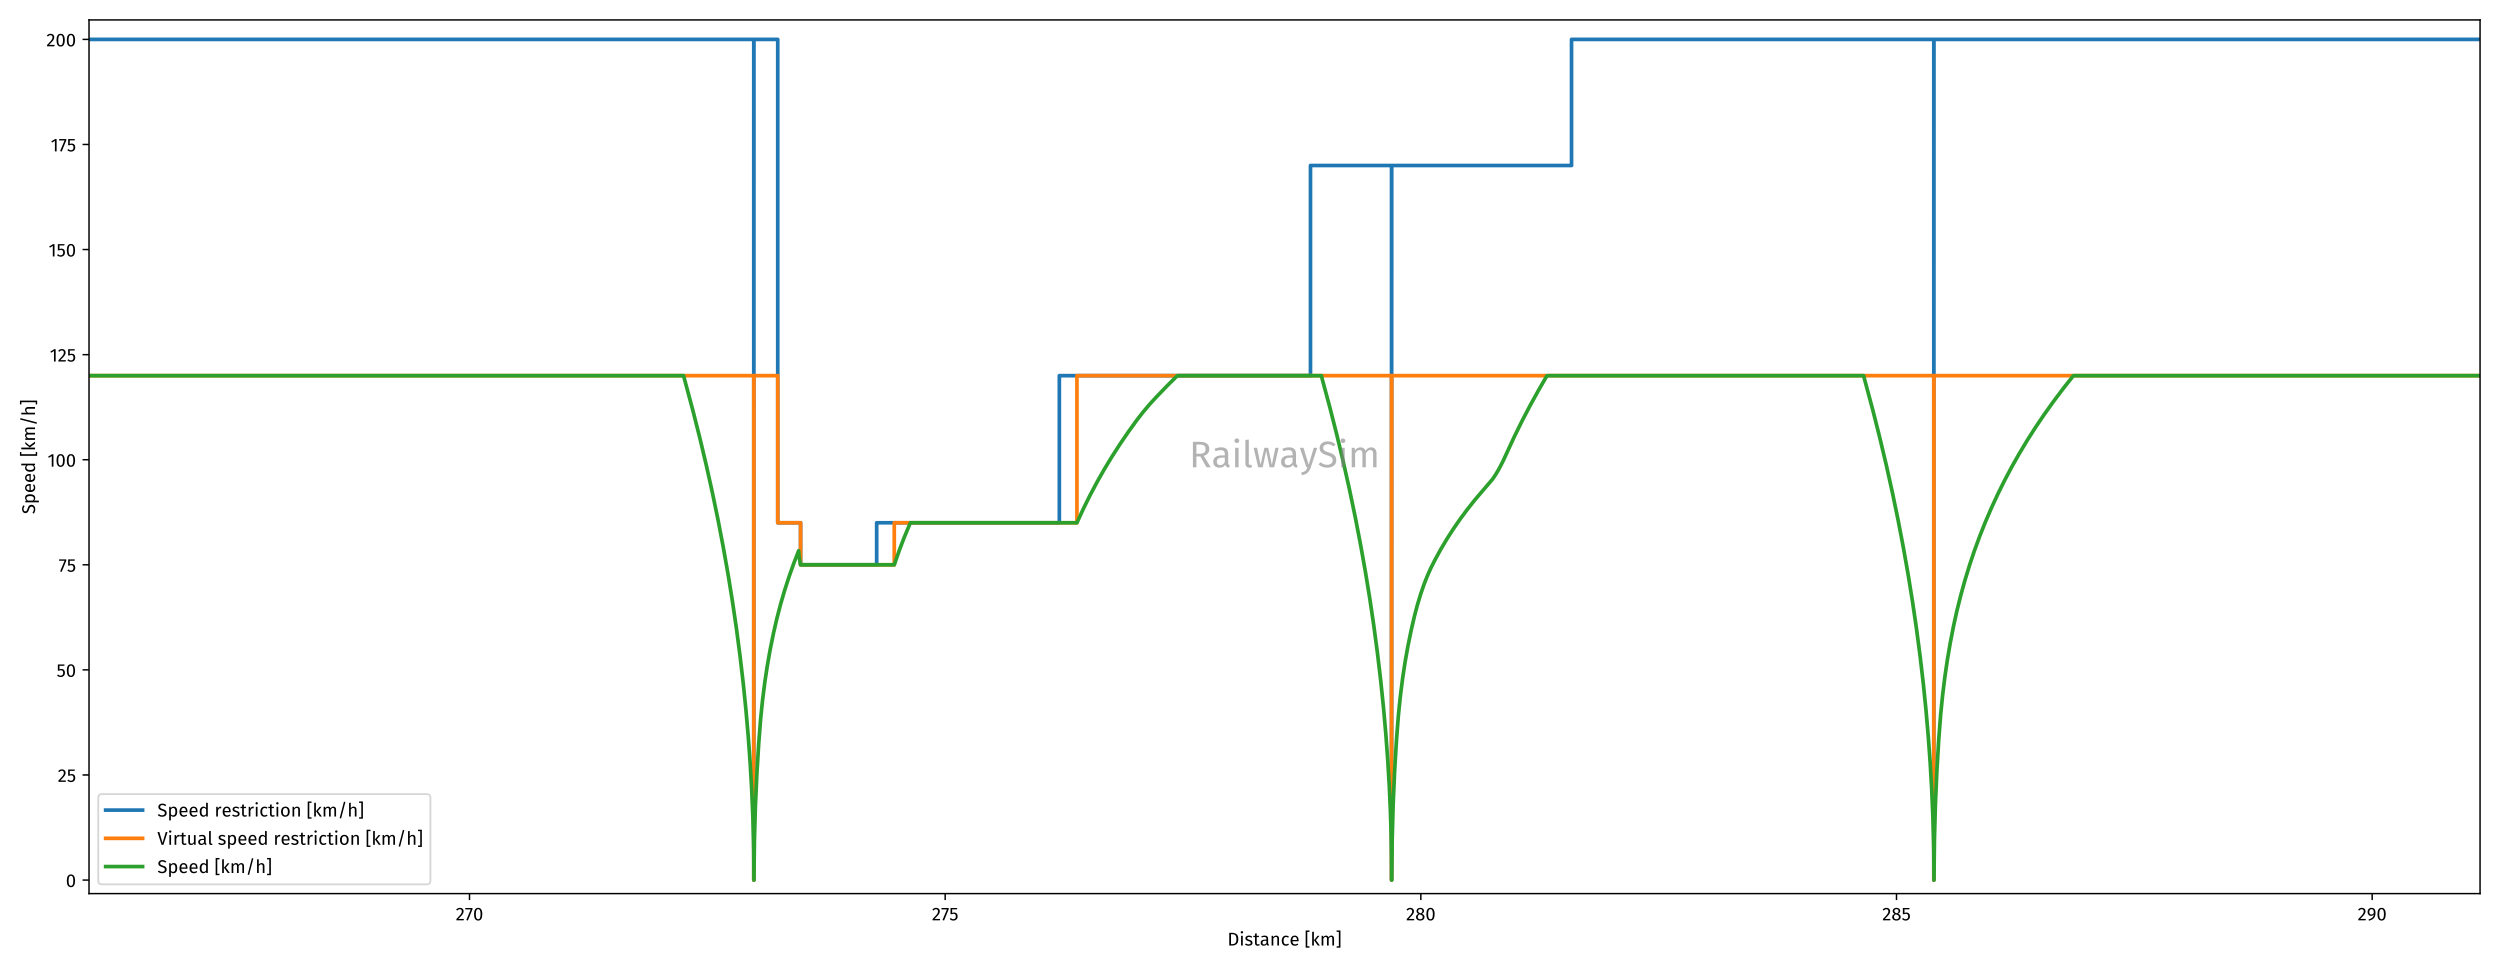 <?xml version="1.0" encoding="utf-8" standalone="no"?>
<!DOCTYPE svg PUBLIC "-//W3C//DTD SVG 1.1//EN"
  "http://www.w3.org/Graphics/SVG/1.1/DTD/svg11.dtd">
<!-- Created with matplotlib (https://matplotlib.org/) -->
<svg height="524.88pt" version="1.1" viewBox="0 0 1353.6 524.88" width="1353.6pt" xmlns="http://www.w3.org/2000/svg" xmlns:xlink="http://www.w3.org/1999/xlink">
 <defs>
  <style type="text/css">
*{stroke-linecap:butt;stroke-linejoin:round;}
  </style>
 </defs>
 <g id="figure_1">
  <g id="patch_1">
   <path d="M 0 524.88 
L 1353.6 524.88 
L 1353.6 0 
L 0 0 
z
" style="fill:#ffffff;"/>
  </g>
  <g id="axes_1">
   <g id="patch_2">
    <path d="M 48.198 483.821 
L 1342.8 483.821 
L 1342.8 10.8 
L 48.198 10.8 
z
" style="fill:#ffffff;"/>
   </g>
   <g id="matplotlib.axis_1">
    <g id="xtick_1">
     <g id="line2d_1">
      <defs>
       <path d="M 0 0 
L 0 3.5 
" id="m7de716a933" style="stroke:#000000;stroke-width:0.8;"/>
      </defs>
      <g>
       <use style="stroke:#000000;stroke-width:0.8;" x="254.21" xlink:href="#m7de716a933" y="483.821"/>
      </g>
     </g>
     <g id="text_1">
      <!-- 270 -->
      <defs>
       <path d="M 22.797 67.906 
Q 28.797 67.906 33.344 65.5 
Q 37.906 63.094 40.406 58.938 
Q 42.906 54.797 42.906 49.594 
Q 42.906 43.5 40.156 37.891 
Q 37.406 32.297 31.703 25.797 
Q 26 19.297 14.406 7.703 
L 44.5 7.703 
L 43.406 0 
L 3.906 0 
L 3.906 7.297 
Q 17.297 21.203 22.891 27.641 
Q 28.5 34.094 30.891 38.891 
Q 33.297 43.703 33.297 49.203 
Q 33.297 54.406 30.297 57.344 
Q 27.297 60.297 22.297 60.297 
Q 18.203 60.297 15.094 58.594 
Q 12 56.906 8.5 53 
L 2.5 57.797 
Q 6.594 62.906 11.594 65.406 
Q 16.594 67.906 22.797 67.906 
z
" id="FiraSans-Regular-50"/>
       <path d="M 41.406 66.906 
L 41.406 60 
L 16.406 -1 
L 8 1.797 
L 32.094 59.406 
L 2.5 59.406 
L 2.5 66.906 
z
" id="FiraSans-Regular-55"/>
       <path d="M 27.906 67.906 
Q 39 67.906 44.641 59.047 
Q 50.297 50.203 50.297 33.406 
Q 50.297 16.594 44.641 7.688 
Q 39 -1.203 27.906 -1.203 
Q 16.797 -1.203 11.141 7.688 
Q 5.5 16.594 5.5 33.406 
Q 5.5 50.203 11.141 59.047 
Q 16.797 67.906 27.906 67.906 
z
M 27.906 60.594 
Q 21.406 60.594 18.25 54.188 
Q 15.094 47.797 15.094 33.406 
Q 15.094 19 18.25 12.547 
Q 21.406 6.094 27.906 6.094 
Q 34.297 6.094 37.5 12.547 
Q 40.703 19 40.703 33.406 
Q 40.703 47.703 37.5 54.141 
Q 34.297 60.594 27.906 60.594 
z
" id="FiraSans-Regular-48"/>
      </defs>
      <g transform="translate(246.725 498.321)scale(0.1 -0.1)">
       <use xlink:href="#FiraSans-Regular-50"/>
       <use x="49.5" xlink:href="#FiraSans-Regular-55"/>
       <use x="93.9" xlink:href="#FiraSans-Regular-48"/>
      </g>
     </g>
    </g>
    <g id="xtick_2">
     <g id="line2d_2">
      <g>
       <use style="stroke:#000000;stroke-width:0.8;" x="511.754" xlink:href="#m7de716a933" y="483.821"/>
      </g>
     </g>
     <g id="text_2">
      <!-- 275 -->
      <defs>
       <path d="M 42 59.703 
L 15.906 59.703 
L 15.906 40 
Q 21 42.594 26.594 42.594 
Q 35.203 42.594 40.391 36.938 
Q 45.594 31.297 45.594 21.406 
Q 45.594 14.797 42.688 9.641 
Q 39.797 4.5 34.547 1.641 
Q 29.297 -1.203 22.406 -1.203 
Q 16.297 -1.203 11.5 0.938 
Q 6.703 3.094 2.594 7.297 
L 8 12.594 
Q 11.203 9.406 14.594 7.844 
Q 18 6.297 22.297 6.297 
Q 28.703 6.297 32.344 10.297 
Q 36 14.297 36 21.594 
Q 36 28.906 32.703 32.203 
Q 29.406 35.5 23.797 35.5 
Q 21.203 35.5 19 34.953 
Q 16.797 34.406 14.297 33.203 
L 7.094 33.203 
L 7.094 66.906 
L 43.297 66.906 
z
" id="FiraSans-Regular-53"/>
      </defs>
      <g transform="translate(504.554 498.321)scale(0.1 -0.1)">
       <use xlink:href="#FiraSans-Regular-50"/>
       <use x="49.5" xlink:href="#FiraSans-Regular-55"/>
       <use x="93.9" xlink:href="#FiraSans-Regular-53"/>
      </g>
     </g>
    </g>
    <g id="xtick_3">
     <g id="line2d_3">
      <g>
       <use style="stroke:#000000;stroke-width:0.8;" x="769.297" xlink:href="#m7de716a933" y="483.821"/>
      </g>
     </g>
     <g id="text_3">
      <!-- 280 -->
      <defs>
       <path d="M 36.5 35.906 
Q 50.594 30.203 50.594 17.906 
Q 50.594 12.406 47.641 8.047 
Q 44.703 3.703 39.391 1.25 
Q 34.094 -1.203 27.406 -1.203 
Q 20.594 -1.203 15.391 1.188 
Q 10.203 3.594 7.344 7.891 
Q 4.5 12.203 4.5 17.703 
Q 4.5 23.906 7.844 28.094 
Q 11.203 32.297 17.703 35.094 
Q 12.406 37.797 9.844 41.641 
Q 7.297 45.5 7.297 50.703 
Q 7.297 56.094 10.141 60 
Q 13 63.906 17.641 65.906 
Q 22.297 67.906 27.594 67.906 
Q 32.797 67.906 37.438 66 
Q 42.094 64.094 45 60.25 
Q 47.906 56.406 47.906 51 
Q 47.906 46 45.094 42.391 
Q 42.297 38.797 36.5 35.906 
z
M 27.594 61 
Q 22.406 61 19.344 58.297 
Q 16.297 55.594 16.297 50.594 
Q 16.297 45.797 19.25 43.297 
Q 22.203 40.797 28.703 38.703 
L 30.406 38.094 
Q 34.906 40.703 36.906 43.594 
Q 38.906 46.5 38.906 50.703 
Q 38.906 55.406 35.953 58.203 
Q 33 61 27.594 61 
z
M 27.5 6.094 
Q 33.703 6.094 37.344 9.297 
Q 41 12.5 41 17.797 
Q 41 21.406 39.594 23.844 
Q 38.203 26.297 35.094 28.141 
Q 32 30 26.406 31.906 
L 23.906 32.797 
Q 18.906 30.406 16.5 26.75 
Q 14.094 23.094 14.094 17.703 
Q 14.094 12.203 17.688 9.141 
Q 21.297 6.094 27.5 6.094 
z
" id="FiraSans-Regular-56"/>
      </defs>
      <g transform="translate(761.278 498.321)scale(0.1 -0.1)">
       <use xlink:href="#FiraSans-Regular-50"/>
       <use x="49.5" xlink:href="#FiraSans-Regular-56"/>
       <use x="104.6" xlink:href="#FiraSans-Regular-48"/>
      </g>
     </g>
    </g>
    <g id="xtick_4">
     <g id="line2d_4">
      <g>
       <use style="stroke:#000000;stroke-width:0.8;" x="1026.841" xlink:href="#m7de716a933" y="483.821"/>
      </g>
     </g>
     <g id="text_4">
      <!-- 285 -->
      <g transform="translate(1019.107 498.321)scale(0.1 -0.1)">
       <use xlink:href="#FiraSans-Regular-50"/>
       <use x="49.5" xlink:href="#FiraSans-Regular-56"/>
       <use x="104.6" xlink:href="#FiraSans-Regular-53"/>
      </g>
     </g>
    </g>
    <g id="xtick_5">
     <g id="line2d_5">
      <g>
       <use style="stroke:#000000;stroke-width:0.8;" x="1284.385" xlink:href="#m7de716a933" y="483.821"/>
      </g>
     </g>
     <g id="text_5">
      <!-- 290 -->
      <defs>
       <path d="M 25.906 67.906 
Q 36.5 67.906 42 60.953 
Q 47.5 54 47.5 41.906 
Q 47.5 28.203 43.797 19.844 
Q 40.094 11.5 32.5 6.547 
Q 24.906 1.594 11.906 -2.203 
L 9.797 4.703 
Q 23.203 8.5 30.344 15 
Q 37.5 21.5 38 32.297 
Q 35.703 28.703 31.797 26.5 
Q 27.906 24.297 23 24.297 
Q 17.797 24.297 13.594 26.938 
Q 9.406 29.594 6.953 34.438 
Q 4.5 39.297 4.5 45.797 
Q 4.5 52.594 7.391 57.594 
Q 10.297 62.594 15.141 65.25 
Q 20 67.906 25.906 67.906 
z
M 24.906 31.5 
Q 32.797 31.5 38.203 39.797 
Q 38.406 50.906 35.453 55.75 
Q 32.5 60.594 26.094 60.594 
Q 20.203 60.594 17 56.688 
Q 13.797 52.797 13.797 45.594 
Q 13.797 38.594 16.797 35.047 
Q 19.797 31.5 24.906 31.5 
z
" id="FiraSans-Regular-57"/>
      </defs>
      <g transform="translate(1276.495 498.321)scale(0.1 -0.1)">
       <use xlink:href="#FiraSans-Regular-50"/>
       <use x="49.5" xlink:href="#FiraSans-Regular-57"/>
       <use x="102" xlink:href="#FiraSans-Regular-48"/>
      </g>
     </g>
    </g>
    <g id="text_6">
     <!-- Distance [km] -->
     <defs>
      <path d="M 24.406 68.906 
Q 40 68.906 49.453 61.656 
Q 58.906 54.406 58.906 34.797 
Q 58.906 15.703 49.453 7.844 
Q 40 0 26.5 0 
L 10 0 
L 10 68.906 
L 24.406 68.906 
z
M 19.5 61.297 
L 19.5 7.5 
L 27.203 7.5 
Q 36.797 7.5 42.797 13.391 
Q 48.797 19.297 48.797 34.797 
Q 48.797 45.703 45.688 51.547 
Q 42.594 57.406 37.797 59.344 
Q 33 61.297 26.5 61.297 
z
" id="FiraSans-Regular-68"/>
      <path d="M 18.703 52.703 
L 18.703 0 
L 9.5 0 
L 9.5 52.703 
z
M 14 78 
Q 16.906 78 18.703 76.203 
Q 20.5 74.406 20.5 71.703 
Q 20.5 69 18.703 67.25 
Q 16.906 65.5 14 65.5 
Q 11.203 65.5 9.391 67.25 
Q 7.594 69 7.594 71.703 
Q 7.594 74.406 9.391 76.203 
Q 11.203 78 14 78 
z
" id="FiraSans-Regular-105"/>
      <path d="M 23.797 53.906 
Q 29.203 53.906 33.5 52.406 
Q 37.797 50.906 41.703 47.906 
L 37.797 42.094 
Q 34.203 44.406 30.953 45.5 
Q 27.703 46.594 24.094 46.594 
Q 19.594 46.594 17 44.75 
Q 14.406 42.906 14.406 39.703 
Q 14.406 36.5 16.844 34.703 
Q 19.297 32.906 25.703 31.203 
Q 34.5 29 38.844 25.203 
Q 43.203 21.406 43.203 14.797 
Q 43.203 7 37.141 2.891 
Q 31.094 -1.203 22.406 -1.203 
Q 10.406 -1.203 2.5 5.703 
L 7.406 11.297 
Q 14.094 6.203 22.203 6.203 
Q 27.406 6.203 30.453 8.344 
Q 33.5 10.5 33.5 14.203 
Q 33.5 16.906 32.391 18.547 
Q 31.297 20.203 28.594 21.453 
Q 25.906 22.703 20.703 24.094 
Q 12.297 26.297 8.547 30 
Q 4.797 33.703 4.797 39.406 
Q 4.797 43.5 7.25 46.844 
Q 9.703 50.203 14.047 52.047 
Q 18.406 53.906 23.797 53.906 
z
" id="FiraSans-Regular-115"/>
      <path d="M 36.094 2.406 
Q 30.906 -1.203 24.297 -1.203 
Q 17.594 -1.203 13.844 2.641 
Q 10.094 6.5 10.094 13.797 
L 10.094 45.594 
L 0.906 45.594 
L 0.906 52.703 
L 10.094 52.703 
L 10.094 64.594 
L 19.297 65.703 
L 19.297 52.703 
L 31.797 52.703 
L 30.797 45.594 
L 19.297 45.594 
L 19.297 14.203 
Q 19.297 10.094 20.75 8.25 
Q 22.203 6.406 25.594 6.406 
Q 28.703 6.406 32.594 8.5 
z
" id="FiraSans-Regular-116"/>
      <path d="M 45 12.297 
Q 45 9.094 46.094 7.547 
Q 47.203 6 49.406 5.203 
L 47.297 -1.203 
Q 43.203 -0.703 40.703 1.094 
Q 38.203 2.906 37 6.703 
Q 31.703 -1.203 21.297 -1.203 
Q 13.5 -1.203 9 3.188 
Q 4.5 7.594 4.5 14.703 
Q 4.5 23.094 10.547 27.594 
Q 16.594 32.094 27.703 32.094 
L 35.797 32.094 
L 35.797 36 
Q 35.797 41.594 33.094 44 
Q 30.406 46.406 24.797 46.406 
Q 19 46.406 10.594 43.594 
L 8.297 50.297 
Q 18.094 53.906 26.5 53.906 
Q 35.797 53.906 40.391 49.344 
Q 45 44.797 45 36.406 
L 45 12.297 
z
M 23.406 5.703 
Q 31.297 5.703 35.797 13.906 
L 35.797 26 
L 28.906 26 
Q 14.297 26 14.297 15.203 
Q 14.297 10.5 16.594 8.094 
Q 18.906 5.703 23.406 5.703 
z
" id="FiraSans-Regular-97"/>
      <path d="M 34.297 53.906 
Q 41.5 53.906 45.547 49.594 
Q 49.594 45.297 49.594 37.797 
L 49.594 0 
L 40.406 0 
L 40.406 36.5 
Q 40.406 42.094 38.297 44.391 
Q 36.203 46.703 32.094 46.703 
Q 27.906 46.703 24.703 44.297 
Q 21.5 41.906 18.703 37.406 
L 18.703 0 
L 9.5 0 
L 9.5 52.703 
L 17.406 52.703 
L 18.203 44.906 
Q 21 49.094 25.141 51.5 
Q 29.297 53.906 34.297 53.906 
z
" id="FiraSans-Regular-110"/>
      <path d="M 28.703 53.906 
Q 33.406 53.906 37.297 52.547 
Q 41.203 51.203 44.797 48.203 
L 40.406 42.406 
Q 37.594 44.406 34.938 45.344 
Q 32.297 46.297 29.094 46.297 
Q 22.703 46.297 19.141 41.188 
Q 15.594 36.094 15.594 26.094 
Q 15.594 16.094 19.094 11.344 
Q 22.594 6.594 29.094 6.594 
Q 32.203 6.594 34.797 7.547 
Q 37.406 8.5 40.594 10.594 
L 44.797 4.594 
Q 37.594 -1.203 28.703 -1.203 
Q 18 -1.203 11.844 6 
Q 5.703 13.203 5.703 25.906 
Q 5.703 34.297 8.5 40.594 
Q 11.297 46.906 16.438 50.406 
Q 21.594 53.906 28.703 53.906 
z
" id="FiraSans-Regular-99"/>
      <path d="M 49.297 27.906 
Q 49.297 25.594 49.094 23.203 
L 15.5 23.203 
Q 16.094 14.5 19.891 10.391 
Q 23.703 6.297 29.703 6.297 
Q 33.5 6.297 36.703 7.391 
Q 39.906 8.5 43.406 10.906 
L 47.406 5.406 
Q 39 -1.203 29 -1.203 
Q 18 -1.203 11.844 6 
Q 5.703 13.203 5.703 25.797 
Q 5.703 34 8.344 40.344 
Q 11 46.703 15.953 50.297 
Q 20.906 53.906 27.594 53.906 
Q 38.094 53.906 43.688 47 
Q 49.297 40.094 49.297 27.906 
z
M 40.203 30.594 
Q 40.203 38.406 37.094 42.5 
Q 34 46.594 27.797 46.594 
Q 16.5 46.594 15.5 30 
L 40.203 30 
z
" id="FiraSans-Regular-101"/>
      <path id="FiraSans-Regular-32"/>
      <path d="M 27.203 81.594 
L 27.203 73.906 
L 15.203 73.906 
L 15.203 -4 
L 27.203 -4 
L 27.203 -11.594 
L 6.5 -11.594 
L 6.5 81.594 
z
" id="FiraSans-Regular-91"/>
      <path d="M 18.703 75 
L 18.703 0 
L 9.5 0 
L 9.5 73.906 
z
M 49 52.703 
L 29.594 29.406 
L 51.203 0 
L 40.203 0 
L 19.297 28.797 
L 38.703 52.703 
z
" id="FiraSans-Regular-107"/>
      <path d="M 62.406 53.906 
Q 68.906 53.906 72.797 49.547 
Q 76.703 45.203 76.703 37.797 
L 76.703 0 
L 67.5 0 
L 67.5 36.5 
Q 67.5 46.703 60.094 46.703 
Q 56.203 46.703 53.5 44.453 
Q 50.797 42.203 47.703 37.406 
L 47.703 0 
L 38.5 0 
L 38.5 36.5 
Q 38.5 46.703 31.094 46.703 
Q 27.094 46.703 24.391 44.391 
Q 21.703 42.094 18.703 37.406 
L 18.703 0 
L 9.5 0 
L 9.5 52.703 
L 17.406 52.703 
L 18.203 45 
Q 24.094 53.906 33.406 53.906 
Q 38.297 53.906 41.75 51.406 
Q 45.203 48.906 46.703 44.406 
Q 49.797 49 53.547 51.453 
Q 57.297 53.906 62.406 53.906 
z
" id="FiraSans-Regular-109"/>
      <path d="M 25.703 81.594 
L 25.703 -11.594 
L 5 -11.594 
L 5 -4 
L 17 -4 
L 17 73.906 
L 5 73.906 
L 5 81.594 
z
" id="FiraSans-Regular-93"/>
     </defs>
     <g transform="translate(664.573 511.95)scale(0.1 -0.1)">
      <use xlink:href="#FiraSans-Regular-68"/>
      <use x="64.4" xlink:href="#FiraSans-Regular-105"/>
      <use x="92.6" xlink:href="#FiraSans-Regular-115"/>
      <use x="139.3" xlink:href="#FiraSans-Regular-116"/>
      <use x="175.4" xlink:href="#FiraSans-Regular-97"/>
      <use x="229.8" xlink:href="#FiraSans-Regular-110"/>
      <use x="288.4" xlink:href="#FiraSans-Regular-99"/>
      <use x="336.2" xlink:href="#FiraSans-Regular-101"/>
      <use x="390.7" xlink:href="#FiraSans-Regular-32"/>
      <use x="417.2" xlink:href="#FiraSans-Regular-91"/>
      <use x="449.4" xlink:href="#FiraSans-Regular-107"/>
      <use x="500.6" xlink:href="#FiraSans-Regular-109"/>
      <use x="586.3" xlink:href="#FiraSans-Regular-93"/>
     </g>
    </g>
   </g>
   <g id="matplotlib.axis_2">
    <g id="ytick_1">
     <g id="line2d_6">
      <defs>
       <path d="M 0 0 
L -3.5 0 
" id="m3e50c8efbd" style="stroke:#000000;stroke-width:0.8;"/>
      </defs>
      <g>
       <use style="stroke:#000000;stroke-width:0.8;" x="48.198" xlink:href="#m3e50c8efbd" y="476.492"/>
      </g>
     </g>
     <g id="text_7">
      <!-- 0 -->
      <g transform="translate(35.619 480.242)scale(0.1 -0.1)">
       <use xlink:href="#FiraSans-Regular-48"/>
      </g>
     </g>
    </g>
    <g id="ytick_2">
     <g id="line2d_7">
      <g>
       <use style="stroke:#000000;stroke-width:0.8;" x="48.198" xlink:href="#m3e50c8efbd" y="419.597"/>
      </g>
     </g>
     <g id="text_8">
      <!-- 25 -->
      <g transform="translate(31.239 423.347)scale(0.1 -0.1)">
       <use xlink:href="#FiraSans-Regular-50"/>
       <use x="49.5" xlink:href="#FiraSans-Regular-53"/>
      </g>
     </g>
    </g>
    <g id="ytick_3">
     <g id="line2d_8">
      <g>
       <use style="stroke:#000000;stroke-width:0.8;" x="48.198" xlink:href="#m3e50c8efbd" y="362.702"/>
      </g>
     </g>
     <g id="text_9">
      <!-- 50 -->
      <g transform="translate(30.609 366.452)scale(0.1 -0.1)">
       <use xlink:href="#FiraSans-Regular-53"/>
       <use x="50.1" xlink:href="#FiraSans-Regular-48"/>
      </g>
     </g>
    </g>
    <g id="ytick_4">
     <g id="line2d_9">
      <g>
       <use style="stroke:#000000;stroke-width:0.8;" x="48.198" xlink:href="#m3e50c8efbd" y="305.807"/>
      </g>
     </g>
     <g id="text_10">
      <!-- 75 -->
      <g transform="translate(31.748 309.557)scale(0.1 -0.1)">
       <use xlink:href="#FiraSans-Regular-55"/>
       <use x="44.4" xlink:href="#FiraSans-Regular-53"/>
      </g>
     </g>
    </g>
    <g id="ytick_5">
     <g id="line2d_10">
      <g>
       <use style="stroke:#000000;stroke-width:0.8;" x="48.198" xlink:href="#m3e50c8efbd" y="248.912"/>
      </g>
     </g>
     <g id="text_11">
      <!-- 100 -->
      <defs>
       <path d="M 32.297 66.906 
L 32.297 0 
L 23.094 0 
L 23.094 57.094 
L 7.5 47.594 
L 3.5 54.094 
L 24.203 66.906 
z
" id="FiraSans-Regular-49"/>
      </defs>
      <g transform="translate(25.709 252.662)scale(0.1 -0.1)">
       <use xlink:href="#FiraSans-Regular-49"/>
       <use x="43.3" xlink:href="#FiraSans-Regular-48"/>
       <use x="99.1" xlink:href="#FiraSans-Regular-48"/>
      </g>
     </g>
    </g>
    <g id="ytick_6">
     <g id="line2d_11">
      <g>
       <use style="stroke:#000000;stroke-width:0.8;" x="48.198" xlink:href="#m3e50c8efbd" y="192.017"/>
      </g>
     </g>
     <g id="text_12">
      <!-- 125 -->
      <g transform="translate(26.909 195.767)scale(0.1 -0.1)">
       <use xlink:href="#FiraSans-Regular-49"/>
       <use x="43.3" xlink:href="#FiraSans-Regular-50"/>
       <use x="92.8" xlink:href="#FiraSans-Regular-53"/>
      </g>
     </g>
    </g>
    <g id="ytick_7">
     <g id="line2d_12">
      <g>
       <use style="stroke:#000000;stroke-width:0.8;" x="48.198" xlink:href="#m3e50c8efbd" y="135.121"/>
      </g>
     </g>
     <g id="text_13">
      <!-- 150 -->
      <g transform="translate(26.28 138.871)scale(0.1 -0.1)">
       <use xlink:href="#FiraSans-Regular-49"/>
       <use x="43.3" xlink:href="#FiraSans-Regular-53"/>
       <use x="93.4" xlink:href="#FiraSans-Regular-48"/>
      </g>
     </g>
    </g>
    <g id="ytick_8">
     <g id="line2d_13">
      <g>
       <use style="stroke:#000000;stroke-width:0.8;" x="48.198" xlink:href="#m3e50c8efbd" y="78.226"/>
      </g>
     </g>
     <g id="text_14">
      <!-- 175 -->
      <g transform="translate(27.419 81.976)scale(0.1 -0.1)">
       <use xlink:href="#FiraSans-Regular-49"/>
       <use x="43.3" xlink:href="#FiraSans-Regular-55"/>
       <use x="87.7" xlink:href="#FiraSans-Regular-53"/>
      </g>
     </g>
    </g>
    <g id="ytick_9">
     <g id="line2d_14">
      <g>
       <use style="stroke:#000000;stroke-width:0.8;" x="48.198" xlink:href="#m3e50c8efbd" y="21.331"/>
      </g>
     </g>
     <g id="text_15">
      <!-- 200 -->
      <g transform="translate(25.089 25.081)scale(0.1 -0.1)">
       <use xlink:href="#FiraSans-Regular-50"/>
       <use x="49.5" xlink:href="#FiraSans-Regular-48"/>
       <use x="105.3" xlink:href="#FiraSans-Regular-48"/>
      </g>
     </g>
    </g>
    <g id="text_16">
     <!-- Speed [km/h] -->
     <defs>
      <path d="M 27 70.094 
Q 33.906 70.094 38.797 68.141 
Q 43.703 66.203 48.297 62.094 
L 43.094 56.297 
Q 39.203 59.406 35.453 60.844 
Q 31.703 62.297 27.406 62.297 
Q 22 62.297 18.5 59.797 
Q 15 57.297 15 52.5 
Q 15 49.5 16.203 47.453 
Q 17.406 45.406 20.656 43.703 
Q 23.906 42 30.094 40.094 
Q 36.594 38.094 40.891 35.797 
Q 45.203 33.5 47.844 29.453 
Q 50.5 25.406 50.5 19.203 
Q 50.5 13.203 47.547 8.594 
Q 44.594 4 39.047 1.391 
Q 33.5 -1.203 25.906 -1.203 
Q 11.594 -1.203 2.5 7.703 
L 7.703 13.5 
Q 11.906 10.094 16.203 8.344 
Q 20.5 6.594 25.797 6.594 
Q 32.203 6.594 36.391 9.75 
Q 40.594 12.906 40.594 18.906 
Q 40.594 22.297 39.297 24.547 
Q 38 26.797 34.844 28.594 
Q 31.703 30.406 25.703 32.203 
Q 15.094 35.406 10.188 39.906 
Q 5.297 44.406 5.297 52.094 
Q 5.297 57.297 8.047 61.391 
Q 10.797 65.5 15.75 67.797 
Q 20.703 70.094 27 70.094 
z
" id="FiraSans-Regular-83"/>
      <path d="M 33.703 53.906 
Q 43.797 53.906 48.5 46.703 
Q 53.203 39.5 53.203 26.406 
Q 53.203 14 47.797 6.391 
Q 42.406 -1.203 32.5 -1.203 
Q 23.703 -1.203 18.703 4.797 
L 18.703 -20.203 
L 9.5 -21.297 
L 9.5 52.703 
L 17.406 52.703 
L 18.094 45.594 
Q 21 49.594 25.094 51.75 
Q 29.203 53.906 33.703 53.906 
z
M 30.297 6.297 
Q 43.297 6.297 43.297 26.406 
Q 43.297 46.594 31.406 46.594 
Q 27.5 46.594 24.297 44.297 
Q 21.094 42 18.703 38.406 
L 18.703 12.703 
Q 20.703 9.594 23.703 7.938 
Q 26.703 6.297 30.297 6.297 
z
" id="FiraSans-Regular-112"/>
      <path d="M 50.297 73.906 
L 50.297 0 
L 42.203 0 
L 41.297 7.297 
Q 38.703 3.297 34.797 1.047 
Q 30.906 -1.203 26.094 -1.203 
Q 16.703 -1.203 11.453 6.188 
Q 6.203 13.594 6.203 26.094 
Q 6.203 34.203 8.703 40.5 
Q 11.203 46.797 15.891 50.344 
Q 20.594 53.906 26.906 53.906 
Q 35 53.906 41.094 47.406 
L 41.094 75 
z
M 28.094 6.094 
Q 32.297 6.094 35.297 8.047 
Q 38.297 10 41.094 13.906 
L 41.094 39.703 
Q 38.5 43.094 35.547 44.844 
Q 32.594 46.594 28.906 46.594 
Q 22.797 46.594 19.438 41.5 
Q 16.094 36.406 16.094 26.297 
Q 16.094 16.094 19.188 11.094 
Q 22.297 6.094 28.094 6.094 
z
" id="FiraSans-Regular-100"/>
      <path d="M 33.703 80.703 
L 41.5 78.906 
L 18.406 -10.406 
L 10.5 -8.5 
z
" id="FiraSans-Regular-47"/>
      <path d="M 34.297 53.906 
Q 41.5 53.906 45.547 49.594 
Q 49.594 45.297 49.594 37.797 
L 49.594 0 
L 40.406 0 
L 40.406 36.5 
Q 40.406 42.094 38.25 44.391 
Q 36.094 46.703 32 46.703 
Q 27.906 46.703 24.703 44.297 
Q 21.5 41.906 18.703 37.5 
L 18.703 0 
L 9.5 0 
L 9.5 73.797 
L 18.703 74.797 
L 18.703 45.406 
Q 24.906 53.906 34.297 53.906 
z
" id="FiraSans-Regular-104"/>
     </defs>
     <g transform="translate(18.959 278.366)rotate(-90)scale(0.1 -0.1)">
      <use xlink:href="#FiraSans-Regular-83"/>
      <use x="54.5" xlink:href="#FiraSans-Regular-112"/>
      <use x="113.9" xlink:href="#FiraSans-Regular-101"/>
      <use x="168.4" xlink:href="#FiraSans-Regular-101"/>
      <use x="222.9" xlink:href="#FiraSans-Regular-100"/>
      <use x="282.7" xlink:href="#FiraSans-Regular-32"/>
      <use x="309.2" xlink:href="#FiraSans-Regular-91"/>
      <use x="341.4" xlink:href="#FiraSans-Regular-107"/>
      <use x="392.6" xlink:href="#FiraSans-Regular-109"/>
      <use x="478.3" xlink:href="#FiraSans-Regular-47"/>
      <use x="530.3" xlink:href="#FiraSans-Regular-104"/>
      <use x="588.9" xlink:href="#FiraSans-Regular-93"/>
     </g>
    </g>
   </g>
   <g id="line2d_15">
    <path clip-path="url(#p38aeb1550e)" d="M 48.175 21.331 
L 408.118 21.331 
L 408.118 476.492 
L 408.221 21.331 
L 421.098 21.331 
L 421.098 283.049 
L 433.46 283.049 
L 433.46 305.807 
L 474.667 305.807 
L 474.667 283.049 
L 573.564 283.049 
L 573.564 203.396 
L 709.547 203.396 
L 709.547 89.605 
L 753.433 89.605 
L 753.433 476.492 
L 753.536 89.605 
L 850.887 89.605 
L 850.887 21.331 
L 1047.032 21.331 
L 1047.032 476.492 
L 1047.135 21.331 
L 1343.053 21.331 
L 1343.053 21.331 
" style="fill:none;stroke:#1f77b4;stroke-linecap:square;stroke-width:2;"/>
   </g>
   <g id="line2d_16">
    <path clip-path="url(#p38aeb1550e)" d="M 48.175 203.396 
L 408.118 203.396 
L 408.118 476.492 
L 408.221 203.396 
L 421.098 203.396 
L 421.098 283.049 
L 433.46 283.049 
L 433.46 305.807 
L 484.196 305.807 
L 484.196 283.049 
L 583.093 283.049 
L 583.093 203.396 
L 753.433 203.396 
L 753.433 476.492 
L 753.536 203.396 
L 1047.032 203.396 
L 1047.032 476.492 
L 1047.135 203.396 
L 1343.053 203.396 
L 1343.053 203.396 
" style="fill:none;stroke:#ff7f0e;stroke-linecap:square;stroke-width:2;"/>
   </g>
   <g id="line2d_17">
    <path clip-path="url(#p38aeb1550e)" d="M 48.175 203.396 
L 370.104 203.396 
L 371.032 206.872 
L 375.049 221.852 
L 378.861 236.929 
L 382.364 251.672 
L 385.66 266.492 
L 388.751 281.405 
L 391.635 296.435 
L 394.211 311.004 
L 396.58 325.645 
L 398.743 340.381 
L 400.701 355.248 
L 402.452 370.3 
L 403.894 384.527 
L 405.13 398.767 
L 406.161 413.03 
L 406.985 427.335 
L 407.603 441.732 
L 408.015 456.424 
L 408.118 462.301 
L 408.221 476.492 
L 408.478 455.107 
L 408.994 436.902 
L 409.766 419.645 
L 410.796 402.67 
L 411.827 389.414 
L 412.857 379.267 
L 414.144 369.073 
L 415.432 360.573 
L 416.977 351.82 
L 418.78 342.945 
L 420.583 335.081 
L 422.643 327.141 
L 424.961 319.221 
L 427.279 312.08 
L 429.855 304.851 
L 432.173 298.85 
L 432.43 298.211 
L 432.739 301.726 
L 433.46 305.807 
L 484.196 305.807 
L 487.029 297.657 
L 489.605 290.918 
L 492.438 284.159 
L 492.953 283.049 
L 583.093 283.049 
L 586.441 275.745 
L 590.047 268.441 
L 593.91 261.145 
L 597.773 254.319 
L 601.894 247.495 
L 606.272 240.674 
L 610.908 233.866 
L 615.544 227.445 
L 618.892 223.135 
L 622.497 218.858 
L 626.103 214.935 
L 632.026 208.797 
L 637.435 203.459 
L 637.95 203.396 
L 715.471 203.396 
L 715.934 205.383 
L 719.952 220.276 
L 723.764 235.253 
L 727.369 250.333 
L 730.666 265.058 
L 733.756 279.863 
L 736.641 294.765 
L 739.319 309.791 
L 741.689 324.316 
L 743.852 338.91 
L 745.809 353.599 
L 747.561 368.42 
L 749.106 383.439 
L 750.342 397.483 
L 751.372 411.463 
L 752.196 425.327 
L 752.814 438.947 
L 753.227 451.913 
L 753.433 462.301 
L 753.536 476.492 
L 753.793 454.361 
L 754.308 435.72 
L 755.081 418.056 
L 756.111 400.732 
L 757.141 387.433 
L 758.171 377.283 
L 759.459 367.074 
L 760.747 358.586 
L 762.292 349.892 
L 764.095 341.117 
L 765.898 333.35 
L 767.443 327.513 
L 769.246 321.554 
L 771.049 316.339 
L 772.851 311.751 
L 774.654 307.705 
L 776.972 303.115 
L 780.063 297.464 
L 783.411 291.822 
L 787.016 286.204 
L 790.622 280.996 
L 794.485 275.792 
L 798.606 270.613 
L 802.984 265.463 
L 808.135 259.449 
L 809.938 256.751 
L 811.74 253.657 
L 813.801 249.662 
L 816.119 244.637 
L 819.982 236.292 
L 824.103 227.919 
L 828.481 219.534 
L 833.117 211.134 
L 837.495 203.601 
L 837.752 203.396 
L 1009.019 203.396 
L 1009.946 206.872 
L 1013.964 221.852 
L 1017.775 236.929 
L 1021.278 251.672 
L 1024.575 266.492 
L 1027.665 281.405 
L 1030.55 296.435 
L 1033.125 311.004 
L 1035.494 325.645 
L 1037.658 340.381 
L 1039.615 355.248 
L 1041.366 370.3 
L 1042.809 384.527 
L 1044.045 398.767 
L 1045.075 413.03 
L 1045.899 427.335 
L 1046.517 441.732 
L 1046.929 456.424 
L 1047.032 462.301 
L 1047.135 476.492 
L 1047.393 454.345 
L 1047.908 435.665 
L 1048.681 417.923 
L 1049.711 400.463 
L 1050.741 387.033 
L 1051.771 376.724 
L 1053.059 366.273 
L 1054.347 357.501 
L 1055.892 348.414 
L 1057.695 339.123 
L 1059.498 330.927 
L 1061.558 322.633 
L 1063.876 314.259 
L 1066.451 305.85 
L 1069.027 298.182 
L 1071.86 290.437 
L 1074.95 282.656 
L 1078.298 274.868 
L 1081.646 267.629 
L 1085.252 260.337 
L 1089.115 253.027 
L 1093.236 245.728 
L 1097.614 238.438 
L 1101.992 231.564 
L 1106.628 224.691 
L 1111.779 217.461 
L 1117.187 210.268 
L 1122.596 203.442 
L 1123.368 203.396 
L 1343.053 203.396 
L 1343.053 203.396 
" style="fill:none;stroke:#2ca02c;stroke-linecap:square;stroke-width:2;"/>
   </g>
   <g id="patch_3">
    <path d="M 48.198 483.821 
L 48.198 10.8 
" style="fill:none;stroke:#000000;stroke-linecap:square;stroke-linejoin:miter;stroke-width:0.8;"/>
   </g>
   <g id="patch_4">
    <path d="M 1342.8 483.821 
L 1342.8 10.8 
" style="fill:none;stroke:#000000;stroke-linecap:square;stroke-linejoin:miter;stroke-width:0.8;"/>
   </g>
   <g id="patch_5">
    <path d="M 48.198 483.821 
L 1342.8 483.821 
" style="fill:none;stroke:#000000;stroke-linecap:square;stroke-linejoin:miter;stroke-width:0.8;"/>
   </g>
   <g id="patch_6">
    <path d="M 48.198 10.8 
L 1342.8 10.8 
" style="fill:none;stroke:#000000;stroke-linecap:square;stroke-linejoin:miter;stroke-width:0.8;"/>
   </g>
   <g id="legend_1">
    <g id="patch_7">
     <path d="M 55.198 478.821 
L 231.047 478.821 
Q 233.047 478.821 233.047 476.821 
L 233.047 431.953 
Q 233.047 429.953 231.047 429.953 
L 55.198 429.953 
Q 53.198 429.953 53.198 431.953 
L 53.198 476.821 
Q 53.198 478.821 55.198 478.821 
z
" style="fill:#ffffff;opacity:0.8;stroke:#cccccc;stroke-linejoin:miter;"/>
    </g>
    <g id="line2d_18">
     <path d="M 57.198 438.613 
L 77.198 438.613 
" style="fill:none;stroke:#1f77b4;stroke-linecap:square;stroke-width:2;"/>
    </g>
    <g id="line2d_19"/>
    <g id="text_17">
     <!-- Speed restriction [km/h] -->
     <defs>
      <path d="M 32.406 53.906 
Q 35.203 53.906 37.594 53.297 
L 35.906 44.297 
Q 33.5 44.906 31.297 44.906 
Q 26.406 44.906 23.406 41.297 
Q 20.406 37.703 18.703 30.094 
L 18.703 0 
L 9.5 0 
L 9.5 52.703 
L 17.406 52.703 
L 18.297 42 
Q 20.406 47.906 24 50.906 
Q 27.594 53.906 32.406 53.906 
z
" id="FiraSans-Regular-114"/>
      <path d="M 29.297 53.906 
Q 40.406 53.906 46.547 46.5 
Q 52.703 39.094 52.703 26.406 
Q 52.703 18.203 49.891 11.953 
Q 47.094 5.703 41.797 2.25 
Q 36.5 -1.203 29.203 -1.203 
Q 18.094 -1.203 11.891 6.188 
Q 5.703 13.594 5.703 26.297 
Q 5.703 34.5 8.5 40.75 
Q 11.297 47 16.594 50.453 
Q 21.906 53.906 29.297 53.906 
z
M 29.297 46.5 
Q 15.594 46.5 15.594 26.297 
Q 15.594 6.203 29.203 6.203 
Q 42.797 6.203 42.797 26.406 
Q 42.797 46.5 29.297 46.5 
z
" id="FiraSans-Regular-111"/>
     </defs>
     <g transform="translate(85.198 442.113)scale(0.1 -0.1)">
      <use xlink:href="#FiraSans-Regular-83"/>
      <use x="54.5" xlink:href="#FiraSans-Regular-112"/>
      <use x="113.9" xlink:href="#FiraSans-Regular-101"/>
      <use x="168.4" xlink:href="#FiraSans-Regular-101"/>
      <use x="222.9" xlink:href="#FiraSans-Regular-100"/>
      <use x="282.7" xlink:href="#FiraSans-Regular-32"/>
      <use x="309.2" xlink:href="#FiraSans-Regular-114"/>
      <use x="347.8" xlink:href="#FiraSans-Regular-101"/>
      <use x="402.3" xlink:href="#FiraSans-Regular-115"/>
      <use x="449" xlink:href="#FiraSans-Regular-116"/>
      <use x="485.1" xlink:href="#FiraSans-Regular-114"/>
      <use x="523.7" xlink:href="#FiraSans-Regular-105"/>
      <use x="551.9" xlink:href="#FiraSans-Regular-99"/>
      <use x="599.7" xlink:href="#FiraSans-Regular-116"/>
      <use x="635.8" xlink:href="#FiraSans-Regular-105"/>
      <use x="664" xlink:href="#FiraSans-Regular-111"/>
      <use x="722.4" xlink:href="#FiraSans-Regular-110"/>
      <use x="781" xlink:href="#FiraSans-Regular-32"/>
      <use x="807.5" xlink:href="#FiraSans-Regular-91"/>
      <use x="839.7" xlink:href="#FiraSans-Regular-107"/>
      <use x="890.9" xlink:href="#FiraSans-Regular-109"/>
      <use x="976.6" xlink:href="#FiraSans-Regular-47"/>
      <use x="1028.6" xlink:href="#FiraSans-Regular-104"/>
      <use x="1087.2" xlink:href="#FiraSans-Regular-93"/>
     </g>
    </g>
    <g id="line2d_20">
     <path d="M 57.198 453.902 
L 77.198 453.902 
" style="fill:none;stroke:#ff7f0e;stroke-linecap:square;stroke-width:2;"/>
    </g>
    <g id="line2d_21"/>
    <g id="text_18">
     <!-- Virtual speed restriction [km/h] -->
     <defs>
      <path d="M 55 68.906 
L 33 0 
L 22.797 0 
L 0.594 68.906 
L 10.797 68.906 
L 28.094 10.297 
L 45.406 68.906 
z
" id="FiraSans-Regular-86"/>
      <path d="M 48.703 0 
L 40.797 0 
L 40.094 8.203 
Q 37.094 3.297 33.188 1.047 
Q 29.297 -1.203 23.703 -1.203 
Q 16.797 -1.203 12.891 3 
Q 9 7.203 9 14.906 
L 9 52.703 
L 18.203 52.703 
L 18.203 15.906 
Q 18.203 10.5 20.094 8.25 
Q 22 6 26.297 6 
Q 34 6 39.5 15.094 
L 39.5 52.703 
L 48.703 52.703 
z
" id="FiraSans-Regular-117"/>
      <path d="M 20 -1.203 
Q 14.906 -1.203 11.953 1.844 
Q 9 4.906 9 10.406 
L 9 73.906 
L 18.203 75 
L 18.203 10.594 
Q 18.203 8.406 18.953 7.406 
Q 19.703 6.406 21.5 6.406 
Q 23.406 6.406 24.906 7 
L 27.297 0.594 
Q 24 -1.203 20 -1.203 
z
" id="FiraSans-Regular-108"/>
     </defs>
     <g transform="translate(85.198 457.402)scale(0.1 -0.1)">
      <use xlink:href="#FiraSans-Regular-86"/>
      <use x="55.6" xlink:href="#FiraSans-Regular-105"/>
      <use x="83.8" xlink:href="#FiraSans-Regular-114"/>
      <use x="122.4" xlink:href="#FiraSans-Regular-116"/>
      <use x="158.5" xlink:href="#FiraSans-Regular-117"/>
      <use x="216.7" xlink:href="#FiraSans-Regular-97"/>
      <use x="271.1" xlink:href="#FiraSans-Regular-108"/>
      <use x="300.4" xlink:href="#FiraSans-Regular-32"/>
      <use x="326.9" xlink:href="#FiraSans-Regular-115"/>
      <use x="373.6" xlink:href="#FiraSans-Regular-112"/>
      <use x="433" xlink:href="#FiraSans-Regular-101"/>
      <use x="487.5" xlink:href="#FiraSans-Regular-101"/>
      <use x="542" xlink:href="#FiraSans-Regular-100"/>
      <use x="601.8" xlink:href="#FiraSans-Regular-32"/>
      <use x="628.3" xlink:href="#FiraSans-Regular-114"/>
      <use x="666.9" xlink:href="#FiraSans-Regular-101"/>
      <use x="721.4" xlink:href="#FiraSans-Regular-115"/>
      <use x="768.1" xlink:href="#FiraSans-Regular-116"/>
      <use x="804.2" xlink:href="#FiraSans-Regular-114"/>
      <use x="842.8" xlink:href="#FiraSans-Regular-105"/>
      <use x="871" xlink:href="#FiraSans-Regular-99"/>
      <use x="918.8" xlink:href="#FiraSans-Regular-116"/>
      <use x="954.9" xlink:href="#FiraSans-Regular-105"/>
      <use x="983.1" xlink:href="#FiraSans-Regular-111"/>
      <use x="1041.5" xlink:href="#FiraSans-Regular-110"/>
      <use x="1100.1" xlink:href="#FiraSans-Regular-32"/>
      <use x="1126.6" xlink:href="#FiraSans-Regular-91"/>
      <use x="1158.8" xlink:href="#FiraSans-Regular-107"/>
      <use x="1210" xlink:href="#FiraSans-Regular-109"/>
      <use x="1295.7" xlink:href="#FiraSans-Regular-47"/>
      <use x="1347.7" xlink:href="#FiraSans-Regular-104"/>
      <use x="1406.3" xlink:href="#FiraSans-Regular-93"/>
     </g>
    </g>
    <g id="line2d_22">
     <path d="M 57.198 469.191 
L 77.198 469.191 
" style="fill:none;stroke:#2ca02c;stroke-linecap:square;stroke-width:2;"/>
    </g>
    <g id="line2d_23"/>
    <g id="text_19">
     <!-- Speed [km/h] -->
     <g transform="translate(85.198 472.691)scale(0.1 -0.1)">
      <use xlink:href="#FiraSans-Regular-83"/>
      <use x="54.5" xlink:href="#FiraSans-Regular-112"/>
      <use x="113.9" xlink:href="#FiraSans-Regular-101"/>
      <use x="168.4" xlink:href="#FiraSans-Regular-101"/>
      <use x="222.9" xlink:href="#FiraSans-Regular-100"/>
      <use x="282.7" xlink:href="#FiraSans-Regular-32"/>
      <use x="309.2" xlink:href="#FiraSans-Regular-91"/>
      <use x="341.4" xlink:href="#FiraSans-Regular-107"/>
      <use x="392.6" xlink:href="#FiraSans-Regular-109"/>
      <use x="478.3" xlink:href="#FiraSans-Regular-47"/>
      <use x="530.3" xlink:href="#FiraSans-Regular-104"/>
      <use x="588.9" xlink:href="#FiraSans-Regular-93"/>
     </g>
    </g>
   </g>
  </g>
  <g id="text_20">
   <!-- RailwaySim -->
   <defs>
    <path d="M 30.203 29.203 
L 19.5 29.203 
L 19.5 0 
L 10 0 
L 10 68.906 
L 28.094 68.906 
Q 41 68.906 47.641 64 
Q 54.297 59.094 54.297 49.406 
Q 54.297 42.203 50.594 37.703 
Q 46.906 33.203 39.406 30.906 
L 58 0 
L 46.703 0 
z
M 29.094 36.5 
Q 36.594 36.5 40.391 39.547 
Q 44.203 42.594 44.203 49.406 
Q 44.203 55.797 40.344 58.641 
Q 36.5 61.5 28 61.5 
L 19.5 61.5 
L 19.5 36.5 
z
" id="FiraSans-Regular-82"/>
    <path d="M 69.703 52.703 
L 57.703 0 
L 45.203 0 
L 36 44.406 
L 26.5 0 
L 14.297 0 
L 2 52.703 
L 11.203 52.703 
L 20.703 6.406 
L 31.094 52.703 
L 41.406 52.703 
L 51.297 6.406 
L 60.906 52.703 
z
" id="FiraSans-Regular-119"/>
    <path d="M 30.594 -0.297 
Q 27.5 -9.5 21.953 -14.844 
Q 16.406 -20.203 6.094 -21.297 
L 5.094 -14.094 
Q 10.297 -13.203 13.391 -11.5 
Q 16.5 -9.797 18.344 -7.141 
Q 20.203 -4.5 21.797 0 
L 18.703 0 
L 1 52.703 
L 10.797 52.703 
L 24.906 6.703 
L 38.703 52.703 
L 48.203 52.703 
z
" id="FiraSans-Regular-121"/>
   </defs>
   <g style="fill:#808080;opacity:0.6;" transform="translate(643.887 252.981)scale(0.2 -0.2)">
    <use xlink:href="#FiraSans-Regular-82"/>
    <use x="60.5" xlink:href="#FiraSans-Regular-97"/>
    <use x="114.9" xlink:href="#FiraSans-Regular-105"/>
    <use x="143.1" xlink:href="#FiraSans-Regular-108"/>
    <use x="172.4" xlink:href="#FiraSans-Regular-119"/>
    <use x="244.1" xlink:href="#FiraSans-Regular-97"/>
    <use x="298.5" xlink:href="#FiraSans-Regular-121"/>
    <use x="347.7" xlink:href="#FiraSans-Regular-83"/>
    <use x="402.2" xlink:href="#FiraSans-Regular-105"/>
    <use x="430.4" xlink:href="#FiraSans-Regular-109"/>
   </g>
  </g>
 </g>
 <defs>
  <clipPath id="p38aeb1550e">
   <rect height="473.021" width="1294.602" x="48.198" y="10.8"/>
  </clipPath>
 </defs>
</svg>
